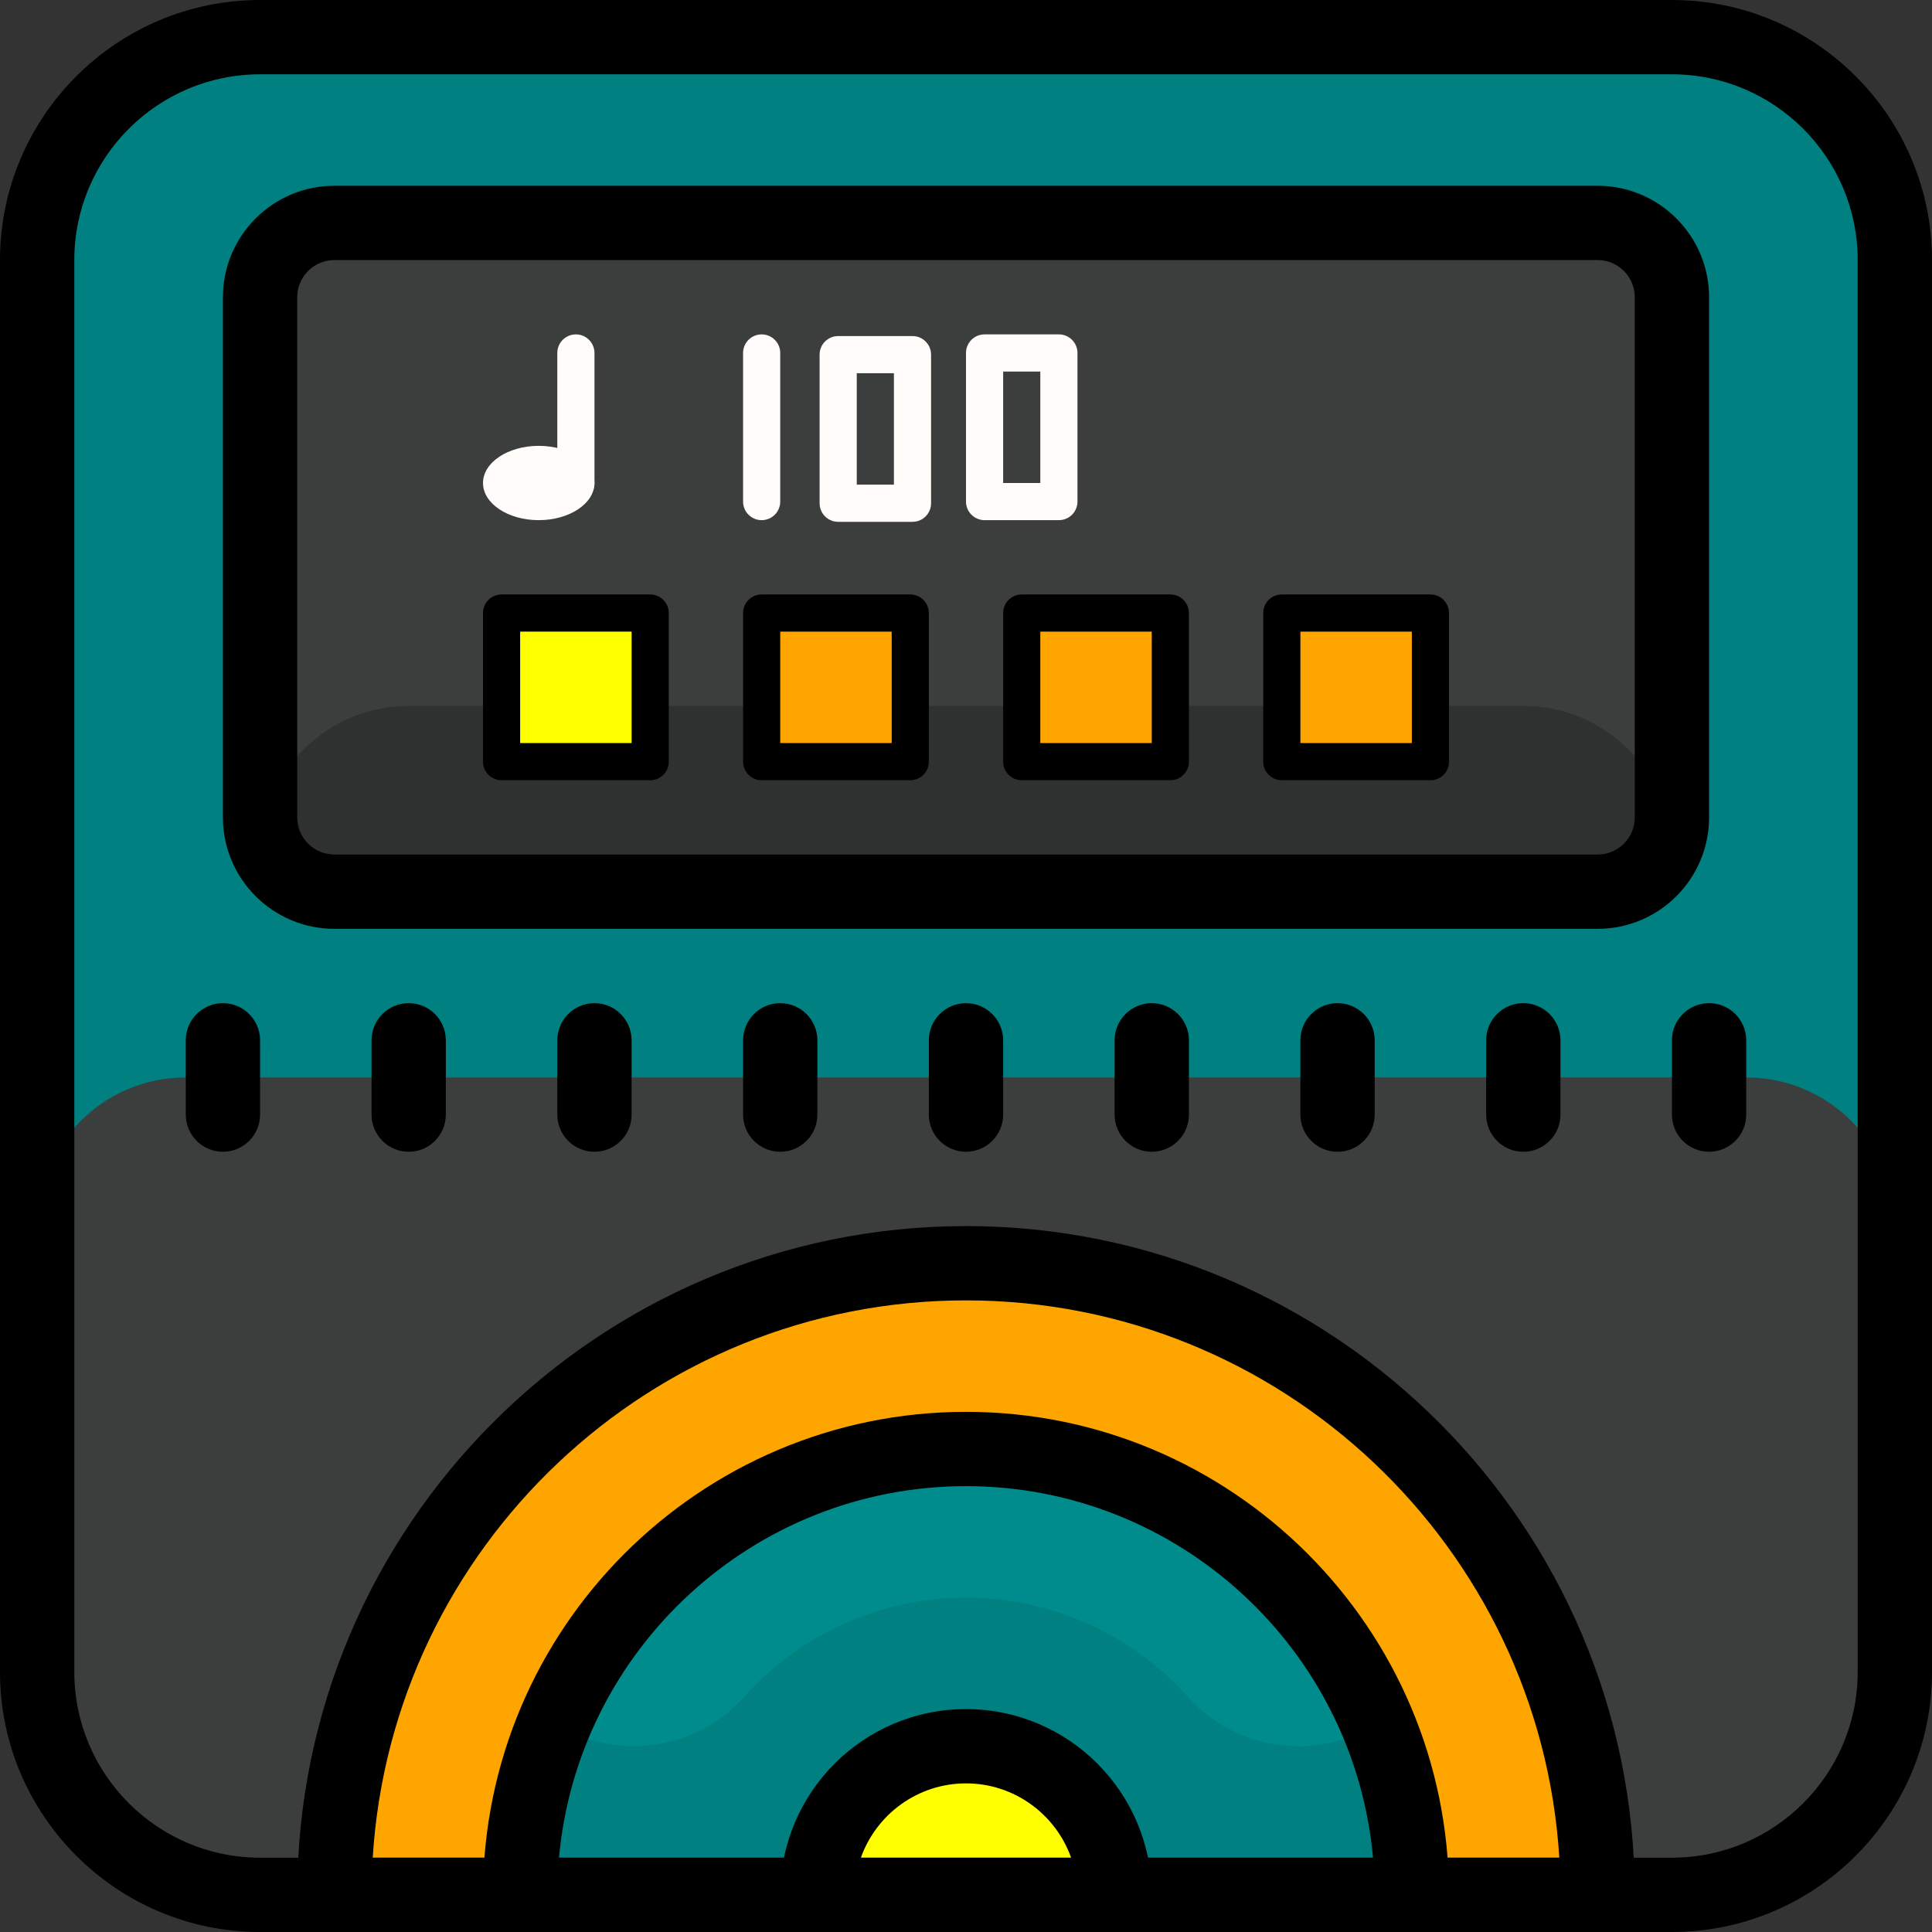 <?xml version="1.0" encoding="utf-8"?>
<svg viewBox="24 24 208 208" width="208px" height="208px" xmlns="http://www.w3.org/2000/svg">
  <rect x="24" y="24" width="208" height="208" fill="#333333" stroke="none"/>
  <g transform="matrix(1, 0, 0, 1, 0, 1.7763568394002505e-15)">
    <title>Metronome</title>
    <path d="M 228 52 L 228 204 C 228 217.24 217.24 228 204 228 L 52 228 C 38.76 228 28 217.24 28 204 L 28 52 C 28 38.76 38.76 28 52 28 L 204 28 C 217.24 28 228 38.76 228 52 Z" fill="#008080" fill-rule="nonzero" stroke="none" stroke-width="1" stroke-linecap="butt" stroke-linejoin="miter" stroke-miterlimit="10" stroke-dasharray="" stroke-dashoffset="0" font-family="none" font-weight="none" font-size="none" text-anchor="none" style="mix-blend-mode: normal;">
      <title>Top BG</title>
    </path>
    <path d="M 228 206 C 228 211.824 217.24 228 204 228 L 52 228 C 38.76 228 28 213.824 28 208 L 28 156 C 28 147.164 35.164 140 44 140 L 212 140 C 220.836 140 228 147.164 228 156 L 228 206 Z" fill-rule="nonzero" stroke="none" stroke-width="1" stroke-linecap="butt" stroke-linejoin="miter" stroke-miterlimit="10" stroke-dasharray="" stroke-dashoffset="0" font-family="none" font-weight="none" font-size="none" text-anchor="none" style="mix-blend-mode: normal;" fill="#3c3e3d">
      <title>Bottom BG</title>
    </path>
    <path d="M 68 148 C 70.208 148 72 146.208 72 144 L 72 136 C 72 133.792 70.208 132 68 132 C 65.792 132 64 133.792 64 136 L 64 144 C 64 146.208 65.792 148 68 148 Z M 48 132 C 45.792 132 44 133.792 44 136 L 44 144 C 44 146.208 45.792 148 48 148 C 50.208 148 52 146.208 52 144 L 52 136 C 52 133.792 50.208 132 48 132 Z M 128 148 C 130.208 148 132 146.208 132 144 L 132 136 C 132 133.792 130.208 132 128 132 C 125.792 132 124 133.792 124 136 L 124 144 C 124 146.208 125.792 148 128 148 Z M 148 148 C 150.208 148 152 146.208 152 144 L 152 136 C 152 133.792 150.208 132 148 132 C 145.792 132 144 133.792 144 136 L 144 144 C 144 146.208 145.792 148 148 148 Z M 168 148 C 170.208 148 172 146.208 172 144 L 172 136 C 172 133.792 170.208 132 168 132 C 165.792 132 164 133.792 164 136 L 164 144 C 164 146.208 165.792 148 168 148 Z M 188 148 C 190.208 148 192 146.208 192 144 L 192 136 C 192 133.792 190.208 132 188 132 C 185.792 132 184 133.792 184 136 L 184 144 C 184 146.208 185.792 148 188 148 Z M 208 132 C 205.792 132 204 133.792 204 136 L 204 144 C 204 146.208 205.792 148 208 148 C 210.208 148 212 146.208 212 144 L 212 136 C 212 133.792 210.208 132 208 132 Z M 88 148 C 90.208 148 92 146.208 92 144 L 92 136 C 92 133.792 90.208 132 88 132 C 85.792 132 84 133.792 84 136 L 84 144 C 84 146.208 85.792 148 88 148 Z M 108 148 C 110.208 148 112 146.208 112 144 L 112 136 C 112 133.792 110.208 132 108 132 C 105.792 132 104 133.792 104 136 L 104 144 C 104 146.208 105.792 148 108 148 Z" fill="#000000" fill-rule="nonzero" stroke="none" stroke-width="1" stroke-linecap="butt" stroke-linejoin="miter" stroke-miterlimit="10" stroke-dasharray="" stroke-dashoffset="0" font-family="none" font-weight="none" font-size="none" text-anchor="none" style="mix-blend-mode: normal;">
      <title>Dashes</title>
    </path>
    <g>
      <title>Ring 3</title>
      <path d="M 196 228 L 60 228 C 60 190.44 90.44 160 128 160 C 165.56 160 196 190.44 196 228 Z" fill="#ffa500" fill-rule="nonzero" stroke="none" stroke-width="1" stroke-linecap="butt" stroke-linejoin="miter" stroke-miterlimit="10" stroke-dasharray="" stroke-dashoffset="0" font-family="none" font-weight="none" font-size="none" text-anchor="none" style="mix-blend-mode: normal;">
        <title>Ring 3 Fill</title>
      </path>
      <path d="M 196 232 L 60 232 C 57.788 232 56 230.212 56 228 C 56 188.3 88.3 156 128 156 C 167.7 156 200 188.3 200 228 C 200 230.212 198.212 232 196 232 Z M 64.128 224 L 191.876 224 C 189.804 190.568 161.948 164 128 164 C 94.052 164 66.196 190.568 64.128 224 Z" fill="#000000" fill-rule="nonzero" stroke="none" stroke-width="1" stroke-linecap="butt" stroke-linejoin="miter" stroke-miterlimit="10" stroke-dasharray="" stroke-dashoffset="0" font-family="none" font-weight="none" font-size="none" text-anchor="none" style="mix-blend-mode: normal;">
        <title>Ring 3 Frame</title>
      </path>
    </g>
    <g>
      <title>Ring 2</title>
      <path d="M 176 228 L 80 228 C 80 221.44 81.32 215.2 83.68 209.52 C 90.92 192.2 108 180 128 180 C 148 180 165.08 192.2 172.32 209.52 C 174.68 215.2 176 221.44 176 228 Z" fill-rule="nonzero" stroke="none" stroke-width="1" stroke-linecap="butt" stroke-linejoin="miter" stroke-miterlimit="10" stroke-dasharray="" stroke-dashoffset="0" font-family="none" font-weight="none" font-size="none" text-anchor="none" style="mix-blend-mode: normal; fill: rgb(0, 128, 128);">
        <title>Ring 2 Fill</title>
      </path>
      <path d="M 172.32 209.52 C 169.72 211.16 166.76 212 163.8 212 C 159.4 212 155.04 210.2 151.88 206.68 C 145.8 199.88 137.08 196 128 196 C 118.92 196 110.2 199.88 104.12 206.68 C 98.84 212.56 90.16 213.64 83.68 209.52 C 90.92 192.2 108 180 128 180 C 148 180 165.08 192.2 172.32 209.52 Z" fill-rule="nonzero" stroke="none" stroke-width="1" stroke-linecap="butt" stroke-linejoin="miter" stroke-miterlimit="10" stroke-dasharray="" stroke-dashoffset="0" font-family="none" font-weight="none" font-size="none" text-anchor="none" style="mix-blend-mode: normal; fill: rgb(0, 140, 140);">
        <title>Ring 2 Accent</title>
      </path>
      <path d="M 176 232 L 80 232 C 77.788 232 76 230.212 76 228 C 76 199.328 99.328 176 128 176 C 156.672 176 180 199.328 180 228 C 180 230.212 178.212 232 176 232 Z M 84.18 224 L 171.82 224 C 169.796 201.604 150.916 184 128 184 C 105.084 184 86.208 201.604 84.18 224 Z" fill="#000000" fill-rule="nonzero" stroke="none" stroke-width="1" stroke-linecap="butt" stroke-linejoin="miter" stroke-miterlimit="10" stroke-dasharray="" stroke-dashoffset="0" font-family="none" font-weight="none" font-size="none" text-anchor="none" style="mix-blend-mode: normal;">
        <title>Ring 2 Frame</title>
      </path>
    </g>
    <g>
      <title>Ring 1</title>
      <path d="M 144 228 L 112 228 C 112 219.16 119.16 212 128 212 C 136.84 212 144 219.16 144 228 Z" fill-rule="nonzero" stroke="none" stroke-width="1" stroke-linecap="butt" stroke-linejoin="miter" stroke-miterlimit="10" stroke-dasharray="" stroke-dashoffset="0" font-family="none" font-weight="none" font-size="none" text-anchor="none" style="mix-blend-mode: normal; fill: rgb(255, 255, 0);">
        <title>Ring 1 Fill</title>
      </path>
      <path d="M 144 232 L 112 232 C 109.788 232 108 230.212 108 228 C 108 216.972 116.972 208 128 208 C 139.028 208 148 216.972 148 228 C 148 230.212 146.212 232 144 232 Z M 116.684 224 L 139.316 224 C 137.664 219.344 133.216 216 128 216 C 122.788 216 118.336 219.344 116.684 224 Z" fill="#000000" fill-rule="nonzero" stroke="none" stroke-width="1" stroke-linecap="butt" stroke-linejoin="miter" stroke-miterlimit="10" stroke-dasharray="" stroke-dashoffset="0" font-family="none" font-weight="none" font-size="none" text-anchor="none" style="mix-blend-mode: normal;">
        <title>Ring 1 Frame</title>
      </path>
    </g>
    <g>
      <title>Display</title>
      <path d="M 196 120 L 60 120 C 55.58 120 52 116.42 52 112 L 52 56 C 52 51.58 55.58 48 60 48 L 196 48 C 200.42 48 204 51.58 204 56 L 204 112 C 204 116.42 200.42 120 196 120 Z" fill="#3c3e3d" fill-rule="nonzero" stroke="none" stroke-width="1" stroke-linecap="butt" stroke-linejoin="miter" stroke-miterlimit="10" stroke-dasharray="" stroke-dashoffset="0" font-family="none" font-weight="none" font-size="none" text-anchor="none" style="mix-blend-mode: normal;">
        <title>Display Fill</title>
      </path>
      <path d="M 204 120 L 52 120 L 52 116 C 52 107.164 59.164 100 68 100 L 188 100 C 196.836 100 204 107.164 204 116 L 204 120 Z" fill-rule="nonzero" stroke="none" stroke-width="1" stroke-linecap="butt" stroke-linejoin="miter" stroke-miterlimit="10" stroke-dasharray="" stroke-dashoffset="0" font-family="none" font-weight="none" font-size="none" text-anchor="none" style="mix-blend-mode: normal; fill: rgb(46, 49, 47);">
        <title>Display Accent</title>
      </path>
      <g>
        <title>Note</title>
        <path d="M 86 78 C 84.896 78 84 77.104 84 76 L 84 62 C 84 60.896 84.896 60 86 60 C 87.104 60 88 60.896 88 62 L 88 76 C 88 77.104 87.108 78 86 78 Z" fill="#fffcfa" fill-rule="nonzero" stroke="none" stroke-width="1" stroke-linecap="butt" stroke-linejoin="miter" stroke-miterlimit="10" stroke-dasharray="" stroke-dashoffset="0" font-family="none" font-weight="none" font-size="none" text-anchor="none" style="mix-blend-mode: normal;"/>
        <ellipse cx="82" cy="76" rx="6" ry="4" fill="#fffcfa" fill-rule="nonzero" stroke="none" stroke-width="1" stroke-linecap="butt" stroke-linejoin="miter" stroke-miterlimit="10" stroke-dasharray="" stroke-dashoffset="0" font-family="none" font-weight="none" font-size="none" text-anchor="none" style="mix-blend-mode: normal;"/>
      </g>
      <g>
        <title>Number</title>
        <path d="M 106 80 C 104.896 80 104 79.104 104 78 L 104 62 C 104 60.896 104.896 60 106 60 C 107.104 60 108 60.896 108 62 L 108 78 C 108 79.104 107.108 80 106 80 Z" fill="#fffcfa" fill-rule="nonzero" stroke="none" stroke-width="1" stroke-linecap="butt" stroke-linejoin="miter" stroke-miterlimit="10" stroke-dasharray="" stroke-dashoffset="0" font-family="none" font-weight="none" font-size="none" text-anchor="none" style="mix-blend-mode: normal;">
          <title>1</title>
        </path>
        <path d="M 122.239 80.18 L 114.239 80.18 C 113.135 80.18 112.239 79.284 112.239 78.18 L 112.239 62.18 C 112.239 61.076 113.135 60.18 114.239 60.18 L 122.239 60.18 C 123.343 60.18 124.239 61.076 124.239 62.18 L 124.239 78.18 C 124.239 79.284 123.347 80.18 122.239 80.18 Z M 116.239 76.18 L 120.239 76.18 L 120.239 64.18 L 116.239 64.18 L 116.239 76.18 Z" fill="#fffcfa" fill-rule="nonzero" stroke="none" stroke-width="1" stroke-linecap="butt" stroke-linejoin="miter" stroke-miterlimit="10" stroke-dasharray="" stroke-dashoffset="0" font-family="none" font-weight="none" font-size="none" text-anchor="none" style="mix-blend-mode: normal;">
          <title>0</title>
        </path>
        <path d="M 138 80 L 130 80 C 128.896 80 128 79.104 128 78 L 128 62 C 128 60.896 128.896 60 130 60 L 138 60 C 139.104 60 140 60.896 140 62 L 140 78 C 140 79.104 139.108 80 138 80 Z M 132 76 L 136 76 L 136 64 L 132 64 L 132 76 Z" fill="#fffcfa" fill-rule="nonzero" stroke="none" stroke-width="1" stroke-linecap="butt" stroke-linejoin="miter" stroke-miterlimit="10" stroke-dasharray="" stroke-dashoffset="0" font-family="none" font-weight="none" font-size="none" text-anchor="none" style="mix-blend-mode: normal;">
          <title>0</title>
        </path>
      </g>
      <g>
        <title>Beats</title>
        <g style="">
          <title>Beat 1</title>
          <rect x="78" y="90" width="16" height="16" fill="#ffff00" fill-rule="nonzero" stroke="none" stroke-width="1" stroke-linecap="butt" stroke-linejoin="miter" stroke-miterlimit="10" stroke-dasharray="" stroke-dashoffset="0" font-family="none" font-weight="none" font-size="none" text-anchor="none" style="mix-blend-mode: normal;"/>
          <path d="M 94 108 L 78 108 C 76.896 108 76 107.104 76 106 L 76 90 C 76 88.896 76.896 88 78 88 L 94 88 C 95.104 88 96 88.896 96 90 L 96 106 C 96 107.104 95.108 108 94 108 Z M 80 104 L 92 104 L 92 92 L 80 92 L 80 104 Z" fill="#000000" fill-rule="nonzero" stroke="none" stroke-width="1" stroke-linecap="butt" stroke-linejoin="miter" stroke-miterlimit="10" stroke-dasharray="" stroke-dashoffset="0" font-family="none" font-weight="none" font-size="none" text-anchor="none" style="mix-blend-mode: normal;"/>
        </g>
        <g style="">
          <title>Beat 2</title>
          <rect x="106" y="90" width="16" height="16" fill="#ffa500" fill-rule="nonzero" stroke="none" stroke-width="1" stroke-linecap="butt" stroke-linejoin="miter" stroke-miterlimit="10" stroke-dasharray="" stroke-dashoffset="0" font-family="none" font-weight="none" font-size="none" text-anchor="none" style="mix-blend-mode: normal;"/>
          <path d="M 122 108 L 106 108 C 104.896 108 104 107.104 104 106 L 104 90 C 104 88.896 104.896 88 106 88 L 122 88 C 123.104 88 124 88.896 124 90 L 124 106 C 124 107.104 123.108 108 122 108 Z M 108 104 L 120 104 L 120 92 L 108 92 L 108 104 Z" fill="#000000" fill-rule="nonzero" stroke="none" stroke-width="1" stroke-linecap="butt" stroke-linejoin="miter" stroke-miterlimit="10" stroke-dasharray="" stroke-dashoffset="0" font-family="none" font-weight="none" font-size="none" text-anchor="none" style="mix-blend-mode: normal;"/>
        </g>
        <g>
          <title>Beat 3</title>
          <rect x="134" y="90" width="16" height="16" fill="#ffa500" fill-rule="nonzero" stroke="none" stroke-width="1" stroke-linecap="butt" stroke-linejoin="miter" stroke-miterlimit="10" stroke-dasharray="" stroke-dashoffset="0" font-family="none" font-weight="none" font-size="none" text-anchor="none" style="mix-blend-mode: normal;"/>
          <path d="M 150 108 L 134 108 C 132.896 108 132 107.104 132 106 L 132 90 C 132 88.896 132.896 88 134 88 L 150 88 C 151.104 88 152 88.896 152 90 L 152 106 C 152 107.104 151.108 108 150 108 Z M 136 104 L 148 104 L 148 92 L 136 92 L 136 104 Z" fill="#000000" fill-rule="nonzero" stroke="none" stroke-width="1" stroke-linecap="butt" stroke-linejoin="miter" stroke-miterlimit="10" stroke-dasharray="" stroke-dashoffset="0" font-family="none" font-weight="none" font-size="none" text-anchor="none" style="mix-blend-mode: normal;"/>
        </g>
        <g transform="matrix(4, 0, 0, 4, 0, 0)" fill="none" fill-rule="nonzero" stroke="none" stroke-width="1" stroke-linecap="butt" stroke-linejoin="miter" stroke-miterlimit="10" stroke-dasharray="" stroke-dashoffset="0" font-family="none" font-weight="none" font-size="none" text-anchor="none" style="mix-blend-mode: normal;">
          <title>Beat 4</title>
          <rect x="40.5" y="22.5" width="4" height="4" fill="#ffa500"/>
          <path d="M44.5,27h-4c-0.276,0 -0.5,-0.224 -0.5,-0.5v-4c0,-0.276 0.224,-0.5 0.5,-0.5h4c0.276,0 0.5,0.224 0.5,0.5v4c0,0.276 -0.223,0.5 -0.5,0.5zM41,26h3v-3h-3z" fill="#000000"/>
        </g>
      </g>
      <path d="M 196 124 L 60 124 C 53.384 124 48 118.616 48 112 L 48 56 C 48 49.384 53.384 44 60 44 L 196 44 C 202.616 44 208 49.384 208 56 L 208 112 C 208 118.616 202.62 124 196 124 Z M 60 52 C 57.792 52 56 53.792 56 56 L 56 112 C 56 114.208 57.792 116 60 116 L 196 116 C 198.208 116 200 114.208 200 112 L 200 56 C 200 53.792 198.208 52 196 52 L 60 52 Z" fill="#000000" fill-rule="nonzero" stroke="none" stroke-width="1" stroke-linecap="butt" stroke-linejoin="miter" stroke-miterlimit="10" stroke-dasharray="" stroke-dashoffset="0" font-family="none" font-weight="none" font-size="none" text-anchor="none" style="mix-blend-mode: normal;">
        <title>Display Frame</title>
      </path>
    </g>
    <path d="M 204 232 L 52 232 C 36.564 232 24 219.436 24 204 L 24 52 C 24 36.564 36.564 24 52 24 L 204 24 C 219.436 24 232 36.564 232 52 L 232 204 C 232 219.436 219.44 232 204 232 Z M 52 32 C 40.972 32 32 40.972 32 52 L 32 204 C 32 215.028 40.972 224 52 224 L 204 224 C 215.028 224 224 215.028 224 204 L 224 52 C 224 40.972 215.028 32 204 32 L 52 32 Z" fill="#000000" fill-rule="nonzero" stroke="none" stroke-width="1" stroke-linecap="butt" stroke-linejoin="miter" stroke-miterlimit="10" stroke-dasharray="" stroke-dashoffset="0" font-family="none" font-weight="none" font-size="none" text-anchor="none" style="mix-blend-mode: normal;">
      <title>Outer Frame</title>
    </path>
  </g>
</svg>
